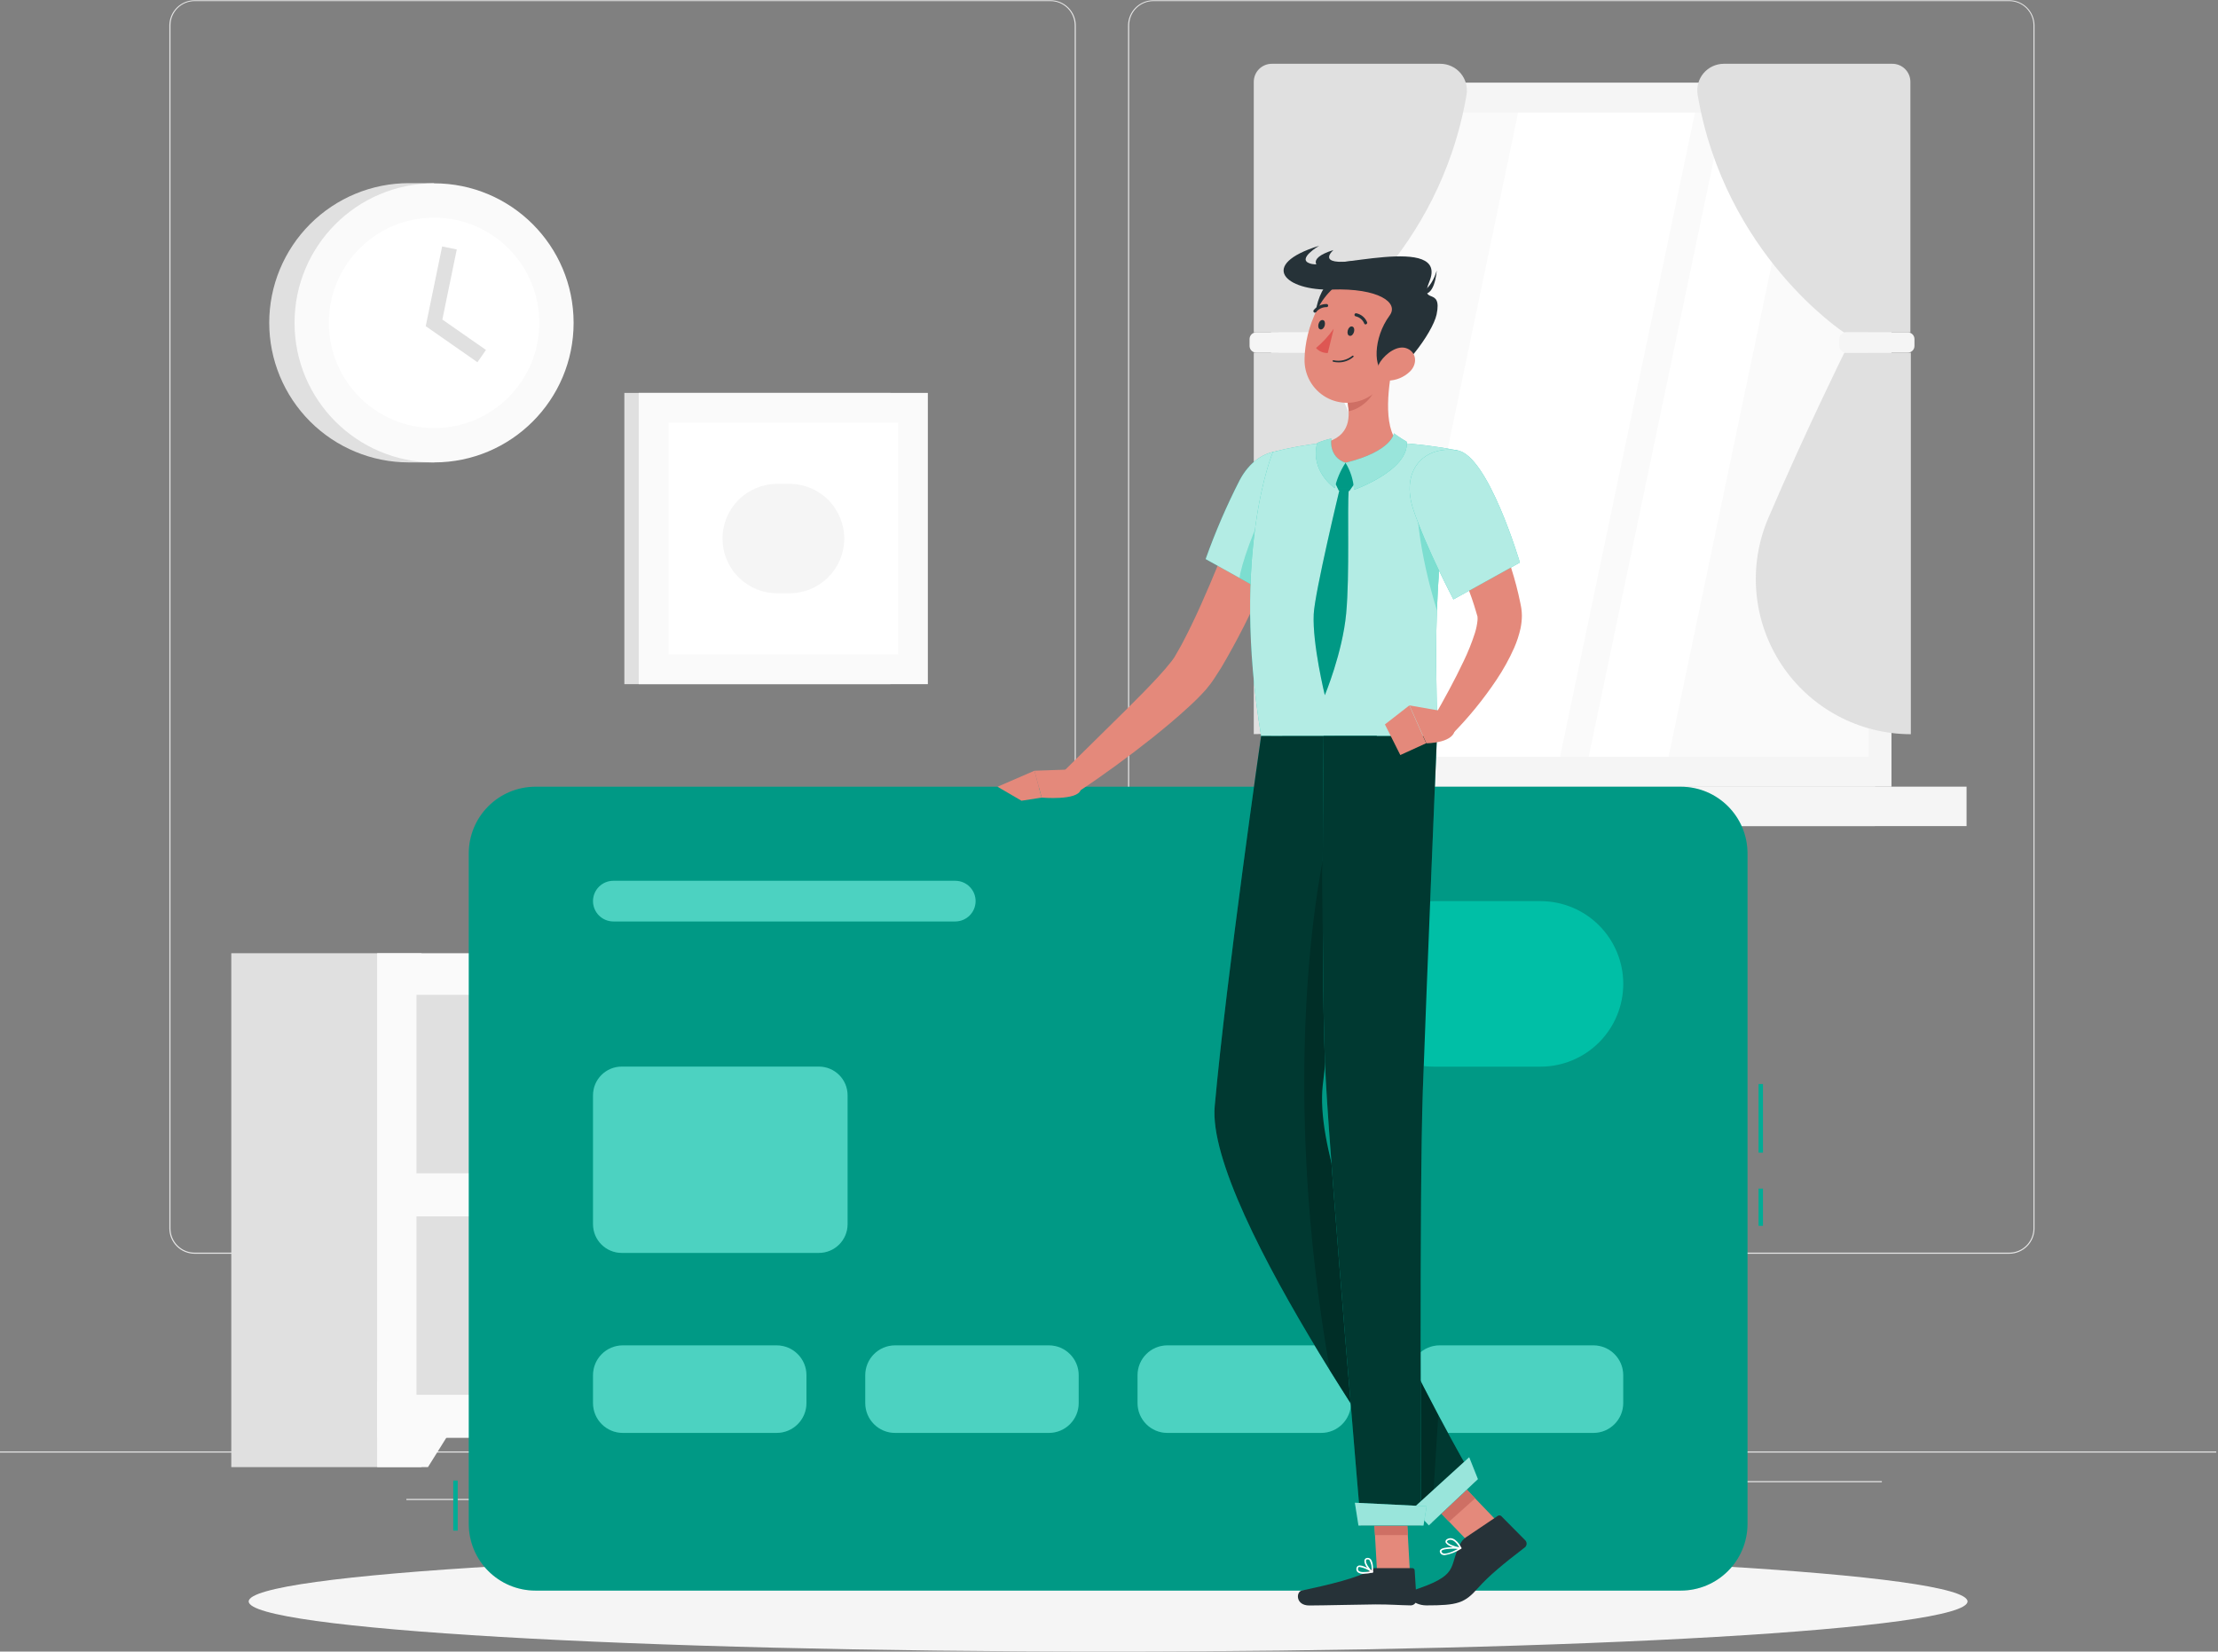 <svg width="791" height="589" viewBox="0 0 791 589" fill="none" xmlns="http://www.w3.org/2000/svg">
<rect x="0" y="0" width="791" height="589" fill="#808080" stroke="none"/>
<g clip-path="url(#clip0_190_1260)">
<path d="M790.371 517.614H0V518.009H790.371V517.614Z" fill="#E6E6E6"/>
<path d="M596.983 534.354H542.605V534.749H596.983V534.354Z" fill="#E6E6E6"/>
<path d="M175.526 534.544H144.923V534.939H175.526V534.544Z" fill="#E6E6E6"/>
<path d="M396.766 533.627H334.738V534.022H396.766V533.627Z" fill="#E6E6E6"/>
<path d="M333.158 527.999H305.432V528.394H333.158V527.999Z" fill="#E6E6E6"/>
<path d="M671.12 528.189H587.357V528.585H671.12V528.189Z" fill="#E6E6E6"/>
<path d="M374.636 447.113H69.411C67.019 447.109 64.728 446.156 63.038 444.464C61.349 442.771 60.4 440.478 60.4 438.087V9.026C60.421 6.649 61.379 4.376 63.066 2.7C64.753 1.025 67.033 0.083 69.411 0.079H374.636C377.03 0.079 379.326 1.03 381.018 2.723C382.711 4.415 383.662 6.711 383.662 9.105V438.087C383.662 440.481 382.711 442.776 381.018 444.469C379.326 446.162 377.03 447.113 374.636 447.113ZM69.411 0.395C67.124 0.399 64.933 1.311 63.318 2.929C61.703 4.547 60.796 6.74 60.796 9.026V438.087C60.796 440.373 61.703 442.566 63.318 444.184C64.933 445.802 67.124 446.713 69.411 446.718H374.636C376.924 446.713 379.117 445.803 380.734 444.185C382.352 442.567 383.263 440.374 383.267 438.087V9.026C383.263 6.738 382.352 4.545 380.734 2.928C379.117 1.31 376.924 0.399 374.636 0.395H69.411Z" fill="#E6E6E6"/>
<path d="M716.566 447.113H411.325C408.933 447.109 406.639 446.156 404.948 444.464C403.256 442.773 402.303 440.479 402.299 438.087V9.026C402.324 6.647 403.286 4.374 404.975 2.699C406.665 1.025 408.946 0.083 411.325 0.079H716.566C718.941 0.087 721.217 1.031 722.901 2.706C724.584 4.381 725.54 6.651 725.561 9.026V438.087C725.561 440.475 724.614 442.766 722.928 444.458C721.243 446.15 718.955 447.104 716.566 447.113ZM411.325 0.395C409.038 0.399 406.845 1.31 405.227 2.928C403.609 4.545 402.699 6.738 402.695 9.026V438.087C402.699 440.374 403.609 442.567 405.227 444.185C406.845 445.803 409.038 446.713 411.325 446.718H716.566C718.854 446.713 721.047 445.803 722.665 444.185C724.283 442.567 725.193 440.374 725.197 438.087V9.026C725.193 6.738 724.283 4.545 722.665 2.928C721.047 1.31 718.854 0.399 716.566 0.395H411.325Z" fill="#E6E6E6"/>
<path d="M668.702 29.528H453.278V280.55H668.702V29.528Z" fill="#E0E0E0"/>
<path d="M674.55 29.528H456.013V280.55H674.55V29.528Z" fill="#F5F5F5"/>
<path d="M668.702 280.534H453.278V294.603H668.702V280.534Z" fill="#E0E0E0"/>
<path d="M701.328 280.534H495.595V294.603H701.328V280.534Z" fill="#F5F5F5"/>
<path d="M666.362 269.896V40.167L464.217 40.167V269.896H666.362Z" fill="#FAFAFA"/>
<path d="M493.287 269.896L541.405 40.167H604.476L556.358 269.896H493.287Z" fill="white"/>
<path d="M566.57 269.896L614.672 40.167H643.157L595.055 269.896H566.57Z" fill="white"/>
<path d="M447.129 29.165V118.54H470.84C470.84 118.54 513.315 90.83 523.005 33.812C523.234 32.455 523.165 31.063 522.803 29.734C522.44 28.406 521.792 27.172 520.905 26.119C520.017 25.066 518.911 24.219 517.663 23.637C516.415 23.055 515.055 22.751 513.678 22.747H453.61C452.763 22.741 451.922 22.902 451.137 23.222C450.352 23.541 449.638 24.013 449.036 24.609C448.433 25.206 447.955 25.915 447.628 26.697C447.301 27.479 447.131 28.317 447.129 29.165Z" fill="#E0E0E0"/>
<path d="M447.129 261.802V125.748H470.84C470.84 125.748 484.435 153.221 497.981 184.805C501.585 193.208 503.046 202.374 502.233 211.481C501.42 220.588 498.359 229.35 493.325 236.983C488.291 244.615 481.44 250.878 473.388 255.21C465.337 259.542 456.335 261.807 447.192 261.802H447.129Z" fill="#E0E0E0"/>
<path d="M470.082 118.54H447.999C446.689 118.54 445.628 119.602 445.628 120.911V123.377C445.628 124.687 446.689 125.748 447.999 125.748H470.082C471.391 125.748 472.453 124.687 472.453 123.377V120.911C472.453 119.602 471.391 118.54 470.082 118.54Z" fill="#F5F5F5"/>
<path d="M681.3 29.165V118.54H657.589C657.589 118.54 615.099 90.83 605.424 33.813C605.195 32.456 605.264 31.066 605.625 29.738C605.987 28.411 606.633 27.178 607.519 26.125C608.405 25.073 609.509 24.225 610.755 23.642C612.001 23.059 613.359 22.753 614.735 22.747H674.803C675.652 22.739 676.494 22.899 677.281 23.217C678.068 23.536 678.784 24.007 679.388 24.604C679.992 25.2 680.472 25.91 680.8 26.693C681.128 27.476 681.298 28.316 681.3 29.165Z" fill="#E0E0E0"/>
<path d="M681.458 261.834V125.779H657.747C657.747 125.779 644.153 153.237 630.59 184.836C627.011 193.242 625.57 202.403 626.395 211.501C627.219 220.6 630.284 229.353 635.315 236.978C640.347 244.603 647.188 250.864 655.229 255.202C663.27 259.539 672.259 261.817 681.395 261.834H681.458Z" fill="#E0E0E0"/>
<path d="M658.3 125.748H680.383C681.693 125.748 682.754 124.686 682.754 123.377V120.911C682.754 119.601 681.693 118.54 680.383 118.54H658.3C656.991 118.54 655.929 119.601 655.929 120.911V123.377C655.929 124.686 656.991 125.748 658.3 125.748Z" fill="#F5F5F5"/>
<path d="M317.555 140.117H222.663V243.988H317.555V140.117Z" fill="#E0E0E0"/>
<path d="M330.897 140.117H227.801V243.988H330.897V140.117Z" fill="#FAFAFA"/>
<path d="M320.259 233.365V150.756H238.424V233.365H320.259Z" fill="white"/>
<path d="M257.662 192.06C257.666 186.885 259.724 181.924 263.385 178.266C267.046 174.608 272.009 172.554 277.184 172.554H281.578C286.75 172.558 291.709 174.614 295.367 178.272C299.024 181.929 301.08 186.888 301.085 192.06C301.085 194.622 300.58 197.158 299.6 199.525C298.619 201.891 297.183 204.042 295.371 205.853C293.56 207.664 291.41 209.101 289.043 210.082C286.676 211.062 284.14 211.566 281.578 211.566H277.184C274.621 211.568 272.083 211.065 269.714 210.086C267.346 209.107 265.194 207.67 263.38 205.859C261.567 204.047 260.129 201.896 259.148 199.528C258.167 197.161 257.662 194.623 257.662 192.06Z" fill="#F5F5F5"/>
<path d="M145.808 164.903C132.602 164.903 119.937 159.657 110.599 150.319C101.261 140.981 96.015 128.316 96.015 115.11C96.015 101.904 101.261 89.239 110.599 79.901C119.937 70.562 132.602 65.316 145.808 65.316H154.803V164.903H145.808Z" fill="#E0E0E0"/>
<path d="M154.803 164.903C182.285 164.903 204.565 142.624 204.565 115.142C204.565 87.659 182.285 65.38 154.803 65.38C127.32 65.38 105.041 87.659 105.041 115.142C105.041 142.624 127.32 164.903 154.803 164.903Z" fill="#FAFAFA"/>
<path d="M154.802 152.668C175.528 152.668 192.329 135.867 192.329 115.141C192.329 94.416 175.528 77.614 154.802 77.614C134.077 77.614 117.276 94.416 117.276 115.141C117.276 135.867 134.077 152.668 154.802 152.668Z" fill="white"/>
<path d="M170.262 129.179L151.83 116.311L157.679 87.89L162.896 88.965L157.758 113.956L173.313 124.8L170.262 129.179Z" fill="#E0E0E0"/>
<path d="M556.959 339.938H489.13V523.21H556.959V339.938Z" fill="#E0E0E0"/>
<path d="M538.844 523.21H556.959V492.859H519.859L538.844 523.21Z" fill="#FAFAFA"/>
<path d="M150.313 339.938H82.484V523.21H150.313V339.938Z" fill="#E0E0E0"/>
<path d="M556.974 339.938H134.505V512.761H556.974V339.938Z" fill="#FAFAFA"/>
<path d="M152.621 523.21H134.505V492.859H171.605L152.621 523.21Z" fill="#FAFAFA"/>
<path d="M542.922 354.797H148.558V418.406H542.922V354.797Z" fill="#F0F0F0"/>
<path d="M542.922 433.787H148.558V497.396H542.922V433.787Z" fill="#F0F0F0"/>
<path d="M485.098 354.797H148.558V418.406H485.098V354.797Z" fill="#E0E0E0"/>
<path d="M252.192 363.381H231.721C231.721 363.381 235.278 375.663 235.278 382.887C235.278 390.111 219.708 418.422 241.964 418.422C264.221 418.422 248.635 390.111 248.635 382.887C248.635 375.663 252.192 363.381 252.192 363.381Z" fill="#FAFAFA"/>
<path d="M171.606 384.721V395.897C171.606 408.29 183.588 418.422 198.226 418.422H211.425C226.062 418.422 238.044 408.29 238.044 395.897V384.721H171.606Z" fill="#F0F0F0"/>
<path d="M485.098 433.787H148.558V497.396H485.098V433.787Z" fill="#E0E0E0"/>
<path d="M337.568 496.242H369.088V443.746H337.568V496.242Z" fill="white"/>
<path d="M364.172 497.064H366.322V444.568H364.172V497.064Z" fill="#E6E6E6"/>
<path d="M366.48 497.46H371.981C372.4 497.46 372.739 497.12 372.739 496.701V444.916C372.739 444.497 372.4 444.157 371.981 444.157H366.48C366.061 444.157 365.721 444.497 365.721 444.916V496.701C365.721 497.12 366.061 497.46 366.48 497.46Z" fill="#EBEBEB"/>
<path d="M365.721 468.784H372.739V456.328H365.721V468.784Z" fill="white"/>
<path d="M365.721 480.309H372.739V472.626H365.721V480.309Z" fill="white"/>
<path d="M335.955 497.46H364.361C364.78 497.46 365.12 497.12 365.12 496.701V444.916C365.12 444.497 364.78 444.157 364.361 444.157H335.955C335.536 444.157 335.197 444.497 335.197 444.916V496.701C335.197 497.12 335.536 497.46 335.955 497.46Z" fill="#EBEBEB"/>
<path d="M322.187 496.115H356.963V438.197H322.187V496.115Z" fill="white"/>
<path d="M351.573 497.017H353.928V439.098H351.573V497.017Z" fill="#E6E6E6"/>
<path d="M354.102 497.46H360.172C360.635 497.46 361.01 497.085 361.01 496.622V439.494C361.01 439.031 360.635 438.656 360.172 438.656H354.102C353.639 438.656 353.264 439.031 353.264 439.494V496.622C353.264 497.085 353.639 497.46 354.102 497.46Z" fill="#F0F0F0"/>
<path d="M353.264 459.396H361.01V457.388H353.264V459.396Z" fill="white"/>
<path d="M353.264 465.212H361.01V463.204H353.264V465.212Z" fill="white"/>
<path d="M353.264 471.014H361.01V469.006H353.264V471.014Z" fill="white"/>
<path d="M320.433 497.46H351.763C352.226 497.46 352.601 497.085 352.601 496.622V439.494C352.601 439.031 352.226 438.656 351.763 438.656H320.433C319.97 438.656 319.595 439.031 319.595 439.494V496.622C319.595 497.085 319.97 497.46 320.433 497.46Z" fill="#F0F0F0"/>
<path d="M279.349 477.289C279.352 479.053 278.832 480.778 277.854 482.247C276.877 483.715 275.485 484.86 273.856 485.537C272.228 486.214 270.435 486.393 268.704 486.051C266.974 485.709 265.384 484.861 264.135 483.615C262.887 482.369 262.036 480.78 261.691 479.05C261.346 477.32 261.521 475.527 262.195 473.897C262.87 472.267 264.012 470.874 265.479 469.893C266.945 468.913 268.67 468.39 270.434 468.39C272.795 468.39 275.061 469.327 276.732 470.995C278.404 472.664 279.345 474.927 279.349 477.289Z" fill="#FAFAFA"/>
<path d="M264.158 481.541C264.158 482.92 263.749 484.268 262.983 485.414C262.217 486.561 261.129 487.454 259.855 487.982C258.581 488.509 257.179 488.647 255.827 488.379C254.475 488.11 253.233 487.446 252.258 486.471C251.283 485.496 250.619 484.254 250.35 482.901C250.081 481.549 250.219 480.147 250.747 478.874C251.274 477.6 252.168 476.511 253.314 475.745C254.46 474.979 255.808 474.57 257.187 474.57C259.035 474.574 260.805 475.31 262.112 476.617C263.418 477.923 264.154 479.694 264.158 481.541Z" fill="#FAFAFA"/>
<path d="M294.603 481.541C294.603 483.305 294.08 485.028 293.101 486.494C292.121 487.961 290.729 489.103 289.1 489.778C287.471 490.453 285.678 490.629 283.949 490.285C282.219 489.941 280.631 489.092 279.384 487.845C278.137 486.599 277.288 485.01 276.944 483.281C276.6 481.551 276.776 479.759 277.451 478.13C278.126 476.501 279.269 475.108 280.735 474.128C282.201 473.149 283.925 472.626 285.688 472.626C288.051 472.63 290.316 473.571 291.987 475.242C293.658 476.913 294.599 479.178 294.603 481.541Z" fill="#FAFAFA"/>
<path d="M309.21 478.933C309.21 480.696 308.687 482.42 307.707 483.886C306.728 485.352 305.335 486.495 303.706 487.17C302.077 487.844 300.284 488.021 298.555 487.677C296.826 487.333 295.237 486.484 293.99 485.237C292.743 483.99 291.894 482.402 291.55 480.672C291.206 478.943 291.383 477.15 292.058 475.521C292.732 473.892 293.875 472.5 295.341 471.52C296.807 470.54 298.531 470.018 300.294 470.018C302.659 470.018 304.926 470.957 306.598 472.629C308.27 474.301 309.21 476.568 309.21 478.933Z" fill="#FAFAFA"/>
<path d="M232.654 480.087C232.654 480.087 233.872 497.475 280.772 497.475C327.673 497.475 328.89 480.087 328.89 480.087H232.654Z" fill="#F5F5F5"/>
<path d="M364.172 401.034C364.172 401.034 366.116 418.422 440.442 418.422C514.769 418.422 516.697 401.034 516.697 401.034H364.172Z" fill="white"/>
<path d="M395.185 589C564.455 589 701.675 580.988 701.675 571.106C701.675 561.223 564.455 553.212 395.185 553.212C225.916 553.212 88.695 561.223 88.695 571.106C88.695 580.988 225.916 589 395.185 589Z" fill="#F5F5F5"/>
<path d="M163.227 527.999H161.646V545.846H163.227V527.999Z" fill="#00BFA6"/>
<path opacity="0.1" d="M163.227 527.999H161.646V545.846H163.227V527.999Z" fill="black"/>
<path d="M628.724 386.602H627.143V411.056H628.724V386.602Z" fill="#00BFA6"/>
<path d="M628.724 423.892H627.143V437.154H628.724V423.892Z" fill="#00BFA6"/>
<path opacity="0.1" d="M628.724 386.602H627.143V411.056H628.724V386.602Z" fill="black"/>
<path opacity="0.1" d="M628.724 423.892H627.143V437.154H628.724V423.892Z" fill="black"/>
<path d="M599.417 280.565H190.969C177.83 280.565 167.179 291.217 167.179 304.356V543.443C167.179 556.582 177.83 567.233 190.969 567.233H599.417C612.556 567.233 623.207 556.582 623.207 543.443V304.356C623.207 291.217 612.556 280.565 599.417 280.565Z" fill="#00BFA6"/>
<path opacity="0.2" d="M599.417 280.565H190.969C177.83 280.565 167.179 291.217 167.179 304.356V543.443C167.179 556.582 177.83 567.233 190.969 567.233H599.417C612.556 567.233 623.207 556.582 623.207 543.443V304.356C623.207 291.217 612.556 280.565 599.417 280.565Z" fill="black"/>
<path d="M549.387 380.389C557.214 380.389 564.721 377.28 570.255 371.745C575.79 366.21 578.899 358.704 578.899 350.877C578.899 343.05 575.79 335.543 570.255 330.008C564.721 324.474 557.214 321.364 549.387 321.364H511.291C503.464 321.364 495.957 324.474 490.422 330.008C484.888 335.543 481.778 343.05 481.778 350.877C481.778 358.704 484.888 366.21 490.422 371.745C495.957 377.28 503.464 380.389 511.291 380.389H549.387Z" fill="#00BFA6"/>
<path d="M292.026 380.373H221.73C216.073 380.373 211.487 384.959 211.487 390.616V436.568C211.487 442.226 216.073 446.812 221.73 446.812H292.026C297.683 446.812 302.269 442.226 302.269 436.568V390.616C302.269 384.959 297.683 380.373 292.026 380.373Z" fill="#00BFA6"/>
<path opacity="0.3" d="M292.026 380.373H221.73C216.073 380.373 211.487 384.959 211.487 390.616V436.568C211.487 442.226 216.073 446.812 221.73 446.812H292.026C297.683 446.812 302.269 442.226 302.269 436.568V390.616C302.269 384.959 297.683 380.373 292.026 380.373Z" fill="white"/>
<path d="M340.665 314.108H218.743C214.736 314.108 211.487 317.353 211.487 321.356C211.487 325.359 214.736 328.604 218.743 328.604H340.665C344.672 328.604 347.921 325.359 347.921 321.356C347.921 317.353 344.672 314.108 340.665 314.108Z" fill="#00BFA6"/>
<path opacity="0.3" d="M340.665 314.108H218.743C214.736 314.108 211.487 317.353 211.487 321.356C211.487 325.359 214.736 328.604 218.743 328.604H340.665C344.672 328.604 347.921 325.359 347.921 321.356C347.921 317.353 344.672 314.108 340.665 314.108Z" fill="white"/>
<path d="M276.961 479.786H222.125C216.25 479.786 211.487 484.549 211.487 490.425V500.367C211.487 506.243 216.25 511.006 222.125 511.006H276.961C282.837 511.006 287.6 506.243 287.6 500.367V490.425C287.6 484.549 282.837 479.786 276.961 479.786Z" fill="#00BFA6"/>
<path opacity="0.3" d="M276.961 479.786H222.125C216.25 479.786 211.487 484.549 211.487 490.425V500.367C211.487 506.243 216.25 511.006 222.125 511.006H276.961C282.837 511.006 287.6 506.243 287.6 500.367V490.425C287.6 484.549 282.837 479.786 276.961 479.786Z" fill="white"/>
<path d="M374.051 479.786H319.215C313.34 479.786 308.577 484.549 308.577 490.425V500.367C308.577 506.243 313.34 511.006 319.215 511.006H374.051C379.927 511.006 384.69 506.243 384.69 500.367V490.425C384.69 484.549 379.927 479.786 374.051 479.786Z" fill="#00BFA6"/>
<path opacity="0.3" d="M374.051 479.786H319.215C313.34 479.786 308.577 484.549 308.577 490.425V500.367C308.577 506.243 313.34 511.006 319.215 511.006H374.051C379.927 511.006 384.69 506.243 384.69 500.367V490.425C384.69 484.549 379.927 479.786 374.051 479.786Z" fill="white"/>
<path d="M471.156 479.786H416.32C410.444 479.786 405.681 484.549 405.681 490.425V500.367C405.681 506.243 410.444 511.006 416.32 511.006H471.156C477.031 511.006 481.794 506.243 481.794 500.367V490.425C481.794 484.549 477.031 479.786 471.156 479.786Z" fill="#00BFA6"/>
<path opacity="0.3" d="M471.156 479.786H416.32C410.444 479.786 405.681 484.549 405.681 490.425V500.367C405.681 506.243 410.444 511.006 416.32 511.006H471.156C477.031 511.006 481.794 506.243 481.794 500.367V490.425C481.794 484.549 477.031 479.786 471.156 479.786Z" fill="white"/>
<path d="M568.245 479.786H513.409C507.533 479.786 502.77 484.549 502.77 490.425V500.367C502.77 506.243 507.533 511.006 513.409 511.006H568.245C574.12 511.006 578.883 506.243 578.883 500.367V490.425C578.883 484.549 574.12 479.786 568.245 479.786Z" fill="#00BFA6"/>
<path opacity="0.3" d="M568.245 479.786H513.409C507.533 479.786 502.77 484.549 502.77 490.425V500.367C502.77 506.243 507.533 511.006 513.409 511.006H568.245C574.12 511.006 578.883 506.243 578.883 500.367V490.425C578.883 484.549 574.12 479.786 568.245 479.786Z" fill="white"/>
<path d="M463.158 176.838C459.411 187.413 455.254 197.641 450.844 207.868C446.38 218.269 441.259 228.374 435.511 238.124C434.736 239.372 433.93 240.621 433.092 241.87L432.476 242.803L431.638 243.957C431.069 244.684 430.531 245.316 430.057 245.932C428.065 248.153 425.954 250.264 423.734 252.255C419.513 256.16 415.214 259.701 410.867 263.194C402.141 270.118 393.226 276.599 383.994 282.748L378.477 275.903L401.714 252.998C405.556 249.189 409.365 245.348 412.922 241.506C414.676 239.594 416.384 237.634 417.79 235.831C418.138 235.389 418.439 234.946 418.707 234.567L419.039 234.029L419.498 233.207C420.114 232.117 420.762 231.058 421.363 229.935C426.2 220.846 430.468 210.966 434.578 200.945C438.688 190.923 442.64 180.822 446.434 170.8L463.158 176.838Z" fill="#E4897B"/>
<path d="M467.599 169.219C471.187 179.715 450.1 210.587 450.1 210.587L429.962 199.38C433.393 189.747 437.449 180.348 442.102 171.243C449.152 157.901 463.663 157.696 467.599 169.219Z" fill="#00BFA6"/>
<path opacity="0.7" d="M467.599 169.219C471.187 179.715 450.1 210.587 450.1 210.587L429.962 199.38C433.393 189.747 437.449 180.348 442.102 171.243C449.152 157.901 463.663 157.696 467.599 169.219Z" fill="white"/>
<path opacity="0.31" d="M467.9 170.531C463.379 168.365 458.178 170.183 452.693 178.846C447.208 187.508 442.545 201.972 442.039 206.098L450.117 210.571C450.117 210.571 469.576 182.054 467.9 170.531Z" fill="#00BFA6"/>
<path d="M453.957 161.189C453.957 161.189 438.909 196.581 449.753 262.483H512.429C513.204 252.856 508.778 205.924 519.637 160.588C512.737 159.245 505.756 158.358 498.74 157.932C489.869 157.426 480.976 157.426 472.104 157.932C465.981 158.554 459.915 159.643 453.957 161.189Z" fill="#00BFA6"/>
<path opacity="0.7" d="M453.957 161.189C453.957 161.189 438.909 196.581 449.753 262.483H512.429C513.204 252.856 508.778 205.924 519.637 160.588C512.737 159.245 505.756 158.358 498.74 157.932C489.869 157.426 480.976 157.426 472.104 157.932C465.981 158.554 459.915 159.643 453.957 161.189Z" fill="white"/>
<path d="M534.623 543.254L525.344 551.569L507.655 533.169L516.95 524.854L534.623 543.254Z" fill="#E4897B"/>
<path d="M502.803 560.563H491.089L489.572 533.422H501.285L502.803 560.563Z" fill="#E4897B"/>
<path d="M507.671 533.169L516.776 542.654L526.071 534.339L516.966 524.854L507.671 533.169Z" fill="#CE6F64"/>
<path d="M501.285 533.438H489.572L490.362 547.427H502.075L501.285 533.438Z" fill="#CE6F64"/>
<path d="M449.753 262.483C449.753 262.483 437.407 347.938 433.202 394.443C429.819 431.765 510.516 543.033 510.516 543.033L526.118 528.348C526.118 528.348 467.188 428.587 471.725 387.045C476.119 346.815 491.01 262.436 491.01 262.436L449.753 262.483Z" fill="#00BFA6"/>
<path opacity="0.7" d="M449.753 262.483C449.753 262.483 437.407 347.938 433.202 394.443C429.819 431.765 510.516 543.033 510.516 543.033L526.118 528.348C526.118 528.348 467.188 428.587 471.725 387.045C476.119 346.815 491.01 262.436 491.01 262.436L449.753 262.483Z" fill="black"/>
<path opacity="0.2" d="M471.725 387.092C473.986 366.368 479.044 333.9 483.391 307.312C481.115 302.854 474.729 293.828 474.729 293.828C469.006 313.603 456.566 388.151 474.318 488.828C492.812 518.641 510.517 543.079 510.517 543.079L512.935 504.636C495.847 472.484 468.58 415.814 471.725 387.092Z" fill="black"/>
<path d="M472.041 262.482C472.041 262.482 470.935 352.031 472.832 385.591C474.902 422.327 485.335 544.044 485.335 544.044H506.802C506.802 544.044 506.154 425.299 507.418 388.942C508.825 349.423 512.461 262.482 512.461 262.482H472.041Z" fill="#00BFA6"/>
<path opacity="0.7" d="M472.041 262.482C472.041 262.482 470.935 352.031 472.832 385.591C474.902 422.327 485.335 544.044 485.335 544.044H506.802C506.802 544.044 506.154 425.299 507.418 388.942C508.825 349.423 512.461 262.482 512.461 262.482H472.041Z" fill="black"/>
<path d="M490.473 559.219H503.64C503.86 559.211 504.074 559.289 504.237 559.437C504.399 559.584 504.498 559.79 504.51 560.01L505.158 570.427C505.16 570.699 505.108 570.968 505.006 571.22C504.904 571.473 504.753 571.702 504.563 571.896C504.372 572.09 504.145 572.244 503.894 572.35C503.644 572.456 503.375 572.511 503.103 572.513C498.519 572.434 496.322 572.166 490.536 572.166C486.979 572.166 471.836 572.545 466.92 572.545C462.004 572.545 462.178 567.676 464.217 567.234C473.559 565.258 485.146 562.492 488.465 559.931C489.038 559.479 489.743 559.228 490.473 559.219Z" fill="#263238"/>
<path d="M522.783 548.249L534.069 540.646C534.254 540.499 534.482 540.42 534.717 540.42C534.953 540.42 535.181 540.499 535.365 540.646L543.996 549.356C544.165 549.547 544.289 549.773 544.36 550.018C544.432 550.262 544.448 550.52 544.409 550.772C544.37 551.024 544.276 551.264 544.133 551.475C543.991 551.687 543.804 551.864 543.585 551.995C536.377 557.544 531.176 561.733 527.066 566.349C522.324 571.739 519.763 572.513 508.698 572.513C503.577 572.513 500.684 568.198 502.77 567.534C521.202 561.701 516.27 559.156 520.759 550.604C521.228 549.663 521.923 548.854 522.783 548.249Z" fill="#263238"/>
<path d="M381.133 274.433L368.914 274.859L371.475 284.439C371.475 284.439 384.247 285.577 385.385 281.72L381.133 274.433Z" fill="#E4897B"/>
<path d="M355.73 280.566L364.298 285.561L371.474 284.439L368.914 274.859L355.73 280.566Z" fill="#E4897B"/>
<path opacity="0.31" d="M505.632 171.78C504.336 179.241 506.059 197.072 512.461 217.716C512.962 200.029 515.02 182.42 518.61 165.093V164.998C514.5 164.587 506.881 164.777 505.632 171.78Z" fill="#00BFA6"/>
<path d="M497.143 127.93C495.168 136.497 492.939 152.21 498.724 157.964C498.724 157.964 496.227 165.061 480.293 165.061C462.778 165.061 472.089 157.964 472.089 157.964C481.731 155.688 481.731 148.59 480.293 141.935L497.143 127.93Z" fill="#E4897B"/>
<path d="M479.85 165.03L475.108 170.073L477.432 174.942L481.21 175.115L484.434 170.468L479.85 165.03Z" fill="#00BFA6"/>
<path d="M490.283 133.637L480.309 141.888C480.668 143.447 480.89 145.033 480.972 146.63C484.64 146.109 489.793 142.094 490.315 138.268C490.594 136.736 490.583 135.165 490.283 133.637Z" fill="#CE6F64"/>
<path d="M476.356 98.876C470.365 100.915 465.576 116.802 472.563 121.006C479.549 125.211 487.738 95.003 476.356 98.876Z" fill="#263238"/>
<path d="M500.89 118.952C497.317 130.017 495.8 136.703 488.592 141.24C486.266 142.735 483.577 143.565 480.813 143.641C478.05 143.717 475.319 143.037 472.915 141.673C470.51 140.309 468.525 138.313 467.173 135.902C465.821 133.491 465.154 130.756 465.244 127.994C465.386 117.355 471.204 100.979 483.454 98.924C486.095 98.414 488.822 98.607 491.365 99.483C493.907 100.359 496.174 101.888 497.94 103.916C499.706 105.944 500.908 108.401 501.425 111.04C501.943 113.678 501.758 116.407 500.89 118.952Z" fill="#E4897B"/>
<path d="M509.742 100.457C506.17 109.087 514.484 101.879 512.334 112.122C510.943 118.793 498.898 134.774 494.251 133.32C489.603 131.866 489.651 120.532 495.579 112.518C498.993 107.918 491.611 102.701 475.029 103.254C458.447 103.808 448.425 94.481 470.461 87.637C470.461 87.637 462.336 92.379 467.157 93.96C473.986 96.505 516.903 83.163 509.742 100.457Z" fill="#263238"/>
<path d="M506.58 104.409C506.406 104.409 510.295 103.444 512.366 96.505C512.366 96.615 511.686 106.843 506.58 104.409Z" fill="#263238"/>
<path d="M475.551 89.17C465.355 92.331 469.575 95.888 473.796 96.773L483.47 92.98C468.769 94.924 475.551 89.17 475.551 89.17Z" fill="#263238"/>
<path d="M502.85 132.467C500.73 134.527 497.902 135.698 494.946 135.739C491.042 135.739 490.204 132.04 492.307 128.942C494.172 126.16 498.44 122.809 501.886 124.31C505.332 125.812 505.443 129.922 502.85 132.467Z" fill="#E4897B"/>
<path d="M482.885 118.335C482.648 119.252 481.969 119.916 481.305 119.757C480.641 119.599 480.404 118.762 480.641 117.845C480.878 116.928 481.558 116.264 482.222 116.438C482.885 116.612 483.123 117.418 482.885 118.335Z" fill="#263238"/>
<path d="M472.453 116.042C472.216 116.959 471.536 117.623 470.872 117.465C470.208 117.307 469.971 116.485 470.208 115.568C470.445 114.651 471.109 113.987 471.789 114.145C472.468 114.303 472.642 115.125 472.453 116.042Z" fill="#263238"/>
<path d="M475.645 117.229C473.848 119.788 471.722 122.1 469.322 124.105C469.85 124.691 470.5 125.155 471.227 125.464C471.953 125.772 472.738 125.918 473.527 125.891L475.645 117.229Z" fill="#DE5753"/>
<path d="M477.384 129.226C476.729 129.225 476.077 129.151 475.44 129.005C475.369 128.986 475.309 128.941 475.271 128.879C475.233 128.818 475.22 128.744 475.234 128.673C475.253 128.603 475.297 128.542 475.359 128.504C475.421 128.466 475.495 128.453 475.566 128.467C476.73 128.726 477.938 128.719 479.098 128.445C480.259 128.171 481.343 127.638 482.268 126.886C482.321 126.835 482.392 126.807 482.466 126.807C482.54 126.807 482.61 126.835 482.664 126.886C482.715 126.939 482.743 127.01 482.743 127.084C482.743 127.158 482.715 127.229 482.664 127.282C481.196 128.545 479.321 129.236 477.384 129.226Z" fill="#263238"/>
<path d="M487.027 115.695C486.919 115.697 486.813 115.666 486.723 115.607C486.633 115.548 486.563 115.463 486.521 115.363C486.262 114.729 485.853 114.166 485.331 113.723C484.808 113.28 484.186 112.97 483.518 112.818C483.445 112.808 483.375 112.784 483.311 112.747C483.248 112.71 483.192 112.66 483.148 112.601C483.104 112.543 483.072 112.475 483.054 112.404C483.036 112.333 483.032 112.258 483.044 112.186C483.067 112.04 483.146 111.909 483.264 111.821C483.382 111.732 483.53 111.693 483.676 111.711C484.527 111.885 485.324 112.264 485.996 112.815C486.668 113.365 487.196 114.072 487.533 114.873C487.564 114.939 487.581 115.011 487.584 115.084C487.586 115.157 487.574 115.23 487.547 115.298C487.521 115.366 487.48 115.428 487.429 115.48C487.378 115.532 487.316 115.573 487.248 115.6C487.182 115.648 487.107 115.68 487.027 115.695Z" fill="#263238"/>
<path d="M468.927 111.506C468.8 111.505 468.678 111.46 468.58 111.379C468.466 111.284 468.394 111.148 468.38 111C468.365 110.852 468.408 110.705 468.501 110.589C469.058 109.896 469.766 109.34 470.572 108.965C471.378 108.589 472.259 108.404 473.148 108.423C473.221 108.429 473.292 108.45 473.357 108.483C473.421 108.516 473.479 108.562 473.526 108.618C473.573 108.674 473.609 108.739 473.631 108.808C473.652 108.878 473.66 108.951 473.654 109.024C473.65 109.097 473.631 109.169 473.598 109.235C473.566 109.301 473.52 109.36 473.463 109.407C473.407 109.455 473.342 109.49 473.271 109.511C473.2 109.532 473.126 109.539 473.053 109.53C472.342 109.522 471.639 109.678 470.998 109.985C470.357 110.292 469.794 110.742 469.354 111.3C469.304 111.365 469.239 111.417 469.165 111.452C469.091 111.488 469.01 111.506 468.927 111.506Z" fill="#263238"/>
<path d="M522.672 168.665C523.905 170.578 524.932 172.269 525.976 174.103C527.019 175.936 528.015 177.707 528.995 179.541C530.924 183.192 532.741 186.923 534.401 190.732C537.883 198.531 540.496 206.689 542.194 215.06L542.352 215.866L542.431 216.261L542.542 216.925C542.676 217.809 542.745 218.702 542.747 219.597C542.732 221.094 542.573 222.587 542.273 224.054C541.738 226.475 540.965 228.836 539.965 231.104C538.191 235.079 536.075 238.892 533.642 242.501C529.044 249.365 523.816 255.784 518.025 261.676L511.148 256.159C514.974 249.488 518.783 242.565 521.977 235.783C523.546 232.54 524.888 229.191 525.992 225.761C526.443 224.331 526.75 222.859 526.908 221.367C526.963 220.878 526.963 220.385 526.908 219.897C526.908 219.755 526.908 219.628 526.814 219.612C526.719 219.597 526.814 219.612 526.814 219.533L526.719 219.217L526.529 218.569C525.53 215.082 524.343 211.652 522.972 208.294C521.581 204.864 520.032 201.45 518.404 198.051C516.776 194.652 515.021 191.301 513.219 187.95C512.334 186.275 511.401 184.615 510.469 182.971L507.687 178.229L522.672 168.665Z" fill="#E4897B"/>
<path d="M486.331 561.242C485.543 561.322 484.753 561.102 484.118 560.626C483.94 560.428 483.814 560.187 483.753 559.928C483.693 559.668 483.699 559.397 483.771 559.14C483.806 558.967 483.883 558.806 483.996 558.67C484.11 558.535 484.255 558.43 484.419 558.365C485.857 557.796 489.161 560.073 489.54 560.326C489.587 560.354 489.624 560.398 489.643 560.449C489.663 560.501 489.666 560.557 489.651 560.61C489.643 560.663 489.619 560.713 489.582 560.752C489.546 560.792 489.498 560.819 489.446 560.831C488.425 561.077 487.381 561.215 486.331 561.242ZM484.956 558.824C484.846 558.806 484.734 558.806 484.624 558.824C484.544 558.853 484.473 558.904 484.42 558.971C484.367 559.038 484.334 559.118 484.324 559.203C484.267 559.369 484.254 559.547 484.287 559.719C484.32 559.891 484.399 560.051 484.514 560.183C485.051 560.721 486.584 560.784 488.687 560.373C487.569 559.598 486.296 559.074 484.956 558.84V558.824Z" fill="white"/>
<path d="M489.382 560.848H489.24C488.07 560.152 486.331 557.686 486.6 556.422C486.647 556.19 486.77 555.981 486.951 555.828C487.132 555.676 487.36 555.59 487.596 555.584C487.804 555.557 488.016 555.577 488.216 555.643C488.416 555.708 488.598 555.818 488.75 555.963C489.935 557.117 489.667 560.484 489.667 560.626C489.661 560.674 489.643 560.719 489.616 560.757C489.588 560.796 489.551 560.827 489.509 560.848H489.382ZM487.801 556.106H487.675C487.28 556.106 487.185 556.343 487.153 556.501C486.979 557.339 488.133 559.188 489.145 560.042C489.291 558.759 489.025 557.464 488.386 556.343C488.307 556.265 488.213 556.205 488.11 556.164C488.007 556.123 487.896 556.103 487.786 556.106H487.801Z" fill="white"/>
<path d="M515.195 554.603C514.903 554.612 514.612 554.558 514.342 554.445C514.133 554.362 513.948 554.229 513.803 554.058C513.657 553.887 513.554 553.684 513.504 553.465C513.464 553.332 513.459 553.191 513.489 553.055C513.52 552.919 513.585 552.794 513.678 552.69C514.737 551.41 520.285 551.789 520.918 551.837C520.977 551.839 521.033 551.86 521.079 551.897C521.125 551.934 521.157 551.985 521.171 552.042C521.183 552.099 521.177 552.159 521.155 552.212C521.132 552.266 521.093 552.312 521.044 552.343C519.279 553.506 517.284 554.277 515.195 554.603ZM518.547 552.295C516.602 552.295 514.563 552.485 514.105 553.038C514.078 553.081 514.064 553.13 514.064 553.181C514.064 553.231 514.078 553.28 514.105 553.323C514.131 553.459 514.191 553.587 514.28 553.695C514.368 553.803 514.482 553.887 514.611 553.939C515.496 554.303 517.488 553.702 520.001 552.359L518.547 552.295Z" fill="white"/>
<path d="M520.902 552.391C519.321 552.391 515.764 551.174 515.496 549.909C515.496 549.593 515.496 549.15 516.254 548.787C518.973 547.506 521.076 551.806 521.171 551.948C521.19 551.993 521.2 552.042 521.2 552.09C521.2 552.139 521.19 552.188 521.171 552.233C521.144 552.281 521.106 552.321 521.058 552.349C521.011 552.377 520.957 552.392 520.902 552.391ZM517.25 549.119C516.982 549.116 516.717 549.175 516.476 549.293C516.144 549.451 515.986 549.624 516.017 549.783C516.175 550.525 518.736 551.569 520.412 551.79C519.906 550.936 518.689 549.119 517.25 549.119Z" fill="white"/>
<path d="M514.279 253.599L502.676 251.56L508.667 265.075C508.667 265.075 519.305 265.075 518.831 259.511L514.279 253.599Z" fill="#E4897B"/>
<path d="M493.903 258.341L499.389 269.264L508.604 265.059L502.613 251.56L493.903 258.341Z" fill="#E4897B"/>
<path d="M527.067 527.493L509.568 543.981L503.925 537.926L523.953 519.685L527.067 527.493Z" fill="#00BFA6"/>
<path opacity="0.6" d="M527.067 527.493L509.568 543.981L503.925 537.926L523.953 519.685L527.067 527.493Z" fill="white"/>
<path d="M507.655 544.044H484.466L483.185 535.903L508.777 537.168L507.655 544.044Z" fill="#00BFA6"/>
<path opacity="0.6" d="M507.655 544.044H484.466L483.185 535.903L508.777 537.168L507.655 544.044Z" fill="white"/>
<path d="M519.638 160.588C530.703 162.169 542.037 200.612 542.037 200.612L518.326 213.764C518.326 213.764 508.699 195.491 504.099 181.928C499.278 167.717 507.798 158.849 519.638 160.588Z" fill="#00BFA6"/>
<path opacity="0.7" d="M519.638 160.588C530.703 162.169 542.037 200.612 542.037 200.612L518.326 213.764C518.326 213.764 508.699 195.491 504.099 181.928C499.278 167.717 507.798 158.849 519.638 160.588Z" fill="white"/>
<path opacity="0.2" d="M479.85 165.03L475.108 170.073L477.432 174.942L481.21 175.115L484.434 170.468L479.85 165.03Z" fill="black"/>
<path d="M477.843 174.071C477.843 174.071 468.849 211.329 468.501 219.075C468.011 229.729 472.468 247.924 472.468 247.924C472.468 247.924 478.791 232.796 480.088 218.743C481.384 204.69 480.42 181.959 481.004 174.071H477.843Z" fill="#00BFA6"/>
<path opacity="0.2" d="M477.843 174.071C477.843 174.071 468.849 211.329 468.501 219.075C468.011 229.729 472.468 247.924 472.468 247.924C472.468 247.924 478.791 232.796 480.088 218.743C481.384 204.69 480.42 181.959 481.004 174.071H477.843Z" fill="black"/>
<path d="M479.85 165.03C481.652 167.946 482.695 171.266 482.885 174.689C482.885 174.689 502.613 167.733 501.68 157.538C501.68 157.538 498.882 155.878 497.112 154.534C497.112 154.534 496.448 160.952 479.85 165.03Z" fill="#00BFA6"/>
<path opacity="0.6" d="M479.85 165.03C481.652 167.946 482.695 171.266 482.885 174.689C482.885 174.689 502.613 167.733 501.68 157.538C501.68 157.538 498.882 155.878 497.112 154.534C497.112 154.534 496.448 160.952 479.85 165.03Z" fill="white"/>
<path d="M479.85 165.029C478.037 167.79 476.73 170.852 475.993 174.071C475.993 174.071 467.062 168.033 469.749 157.964C471.385 157.304 473.071 156.775 474.792 156.383C474.792 156.383 473.622 162.895 479.85 165.029Z" fill="#00BFA6"/>
<path opacity="0.6" d="M479.85 165.029C478.037 167.79 476.73 170.852 475.993 174.071C475.993 174.071 467.062 168.033 469.749 157.964C471.385 157.304 473.071 156.775 474.792 156.383C474.792 156.383 473.622 162.895 479.85 165.029Z" fill="white"/>
</g>
<defs>
<clipPath id="clip0_190_1260">
<rect width="790.371" height="589" fill="white"/>
</clipPath>
</defs>
</svg>
